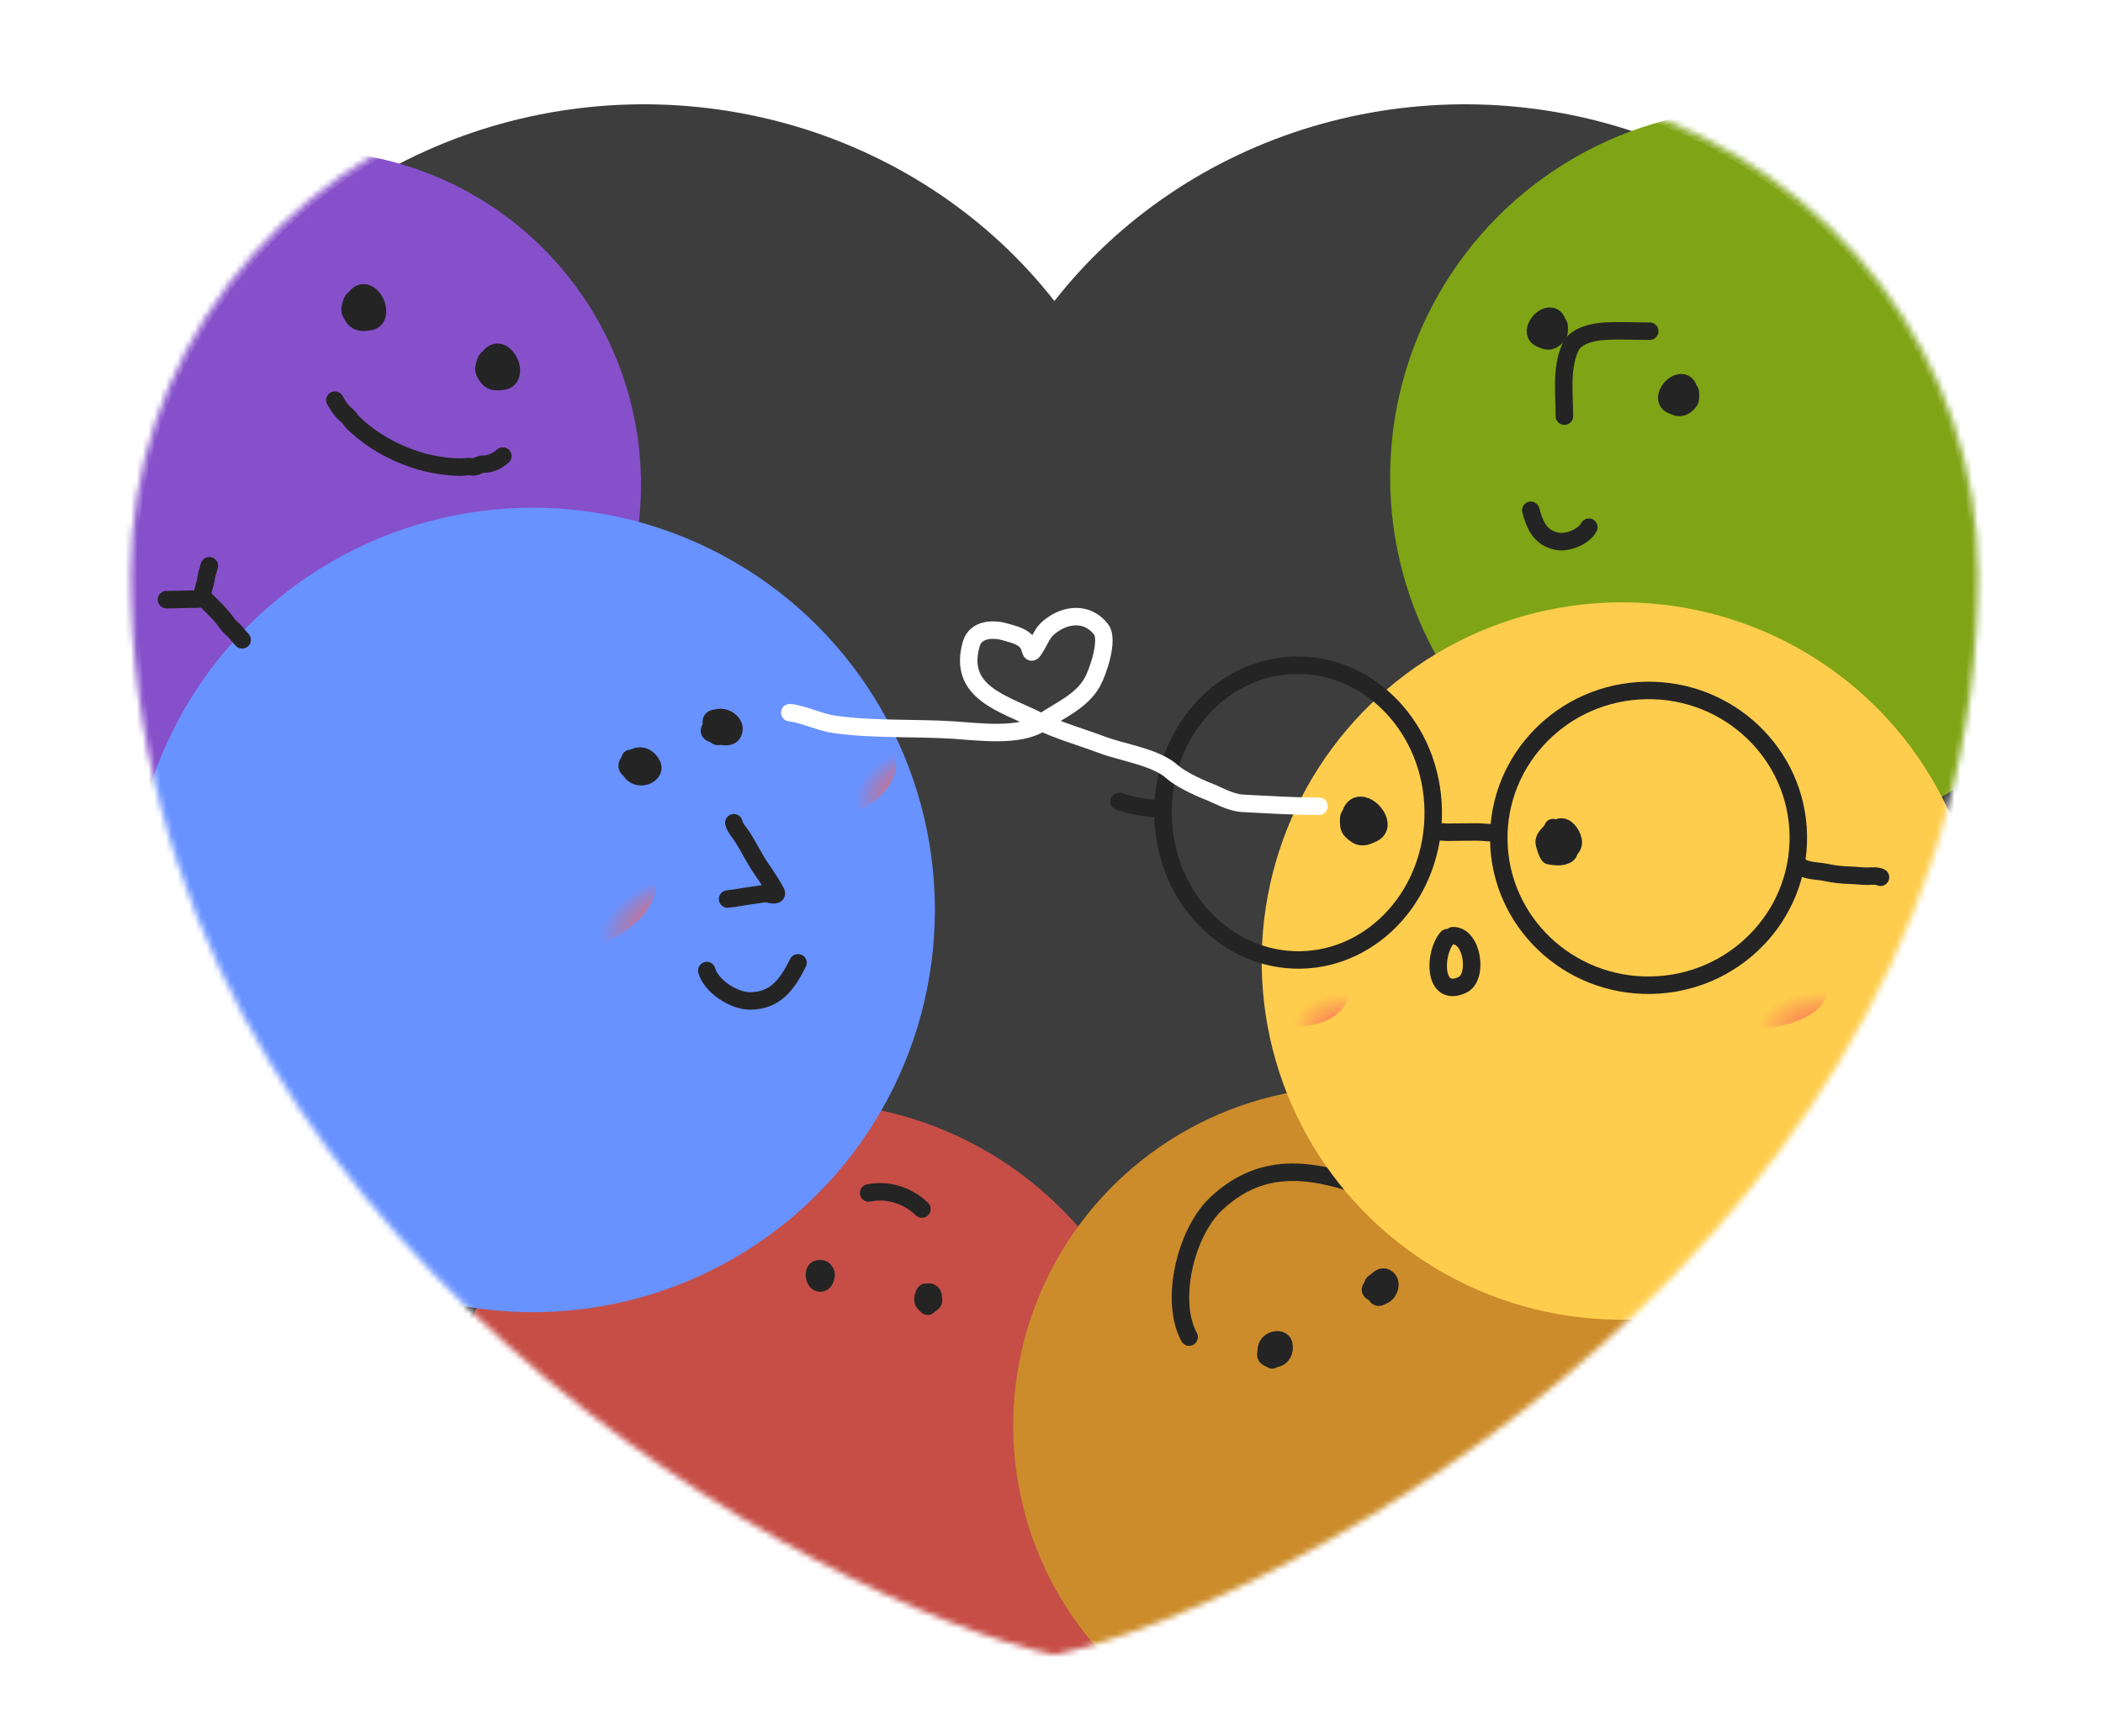 <svg width="361" height="298" viewBox="0 0 361 298" fill="none" xmlns="http://www.w3.org/2000/svg">
<mask id="mask0_2322_6226" style="mask-type:alpha" maskUnits="userSpaceOnUse" x="22" y="13" width="318" height="272">
<path fill-rule="evenodd" clip-rule="evenodd" d="M180.999 284.093C142.152 275.988 22.439 212.494 22.439 98.34C22.439 80.619 28.256 63.347 39.066 48.971C49.877 34.595 65.132 23.843 82.672 18.239C100.211 12.636 119.146 12.463 136.793 17.747C154.44 23.031 169.906 33.503 180.999 47.68C192.092 33.503 207.557 23.031 225.204 17.747C242.852 12.463 261.786 12.636 279.326 18.239C296.865 23.843 312.12 34.595 322.931 48.971C333.741 63.347 339.558 80.619 339.558 98.34C339.558 212.494 219.846 275.988 180.999 284.093Z" fill="#FFA19C"/>
</mask>
<g mask="url(#mask0_2322_6226)">
<g filter="url(#filter0_i_2322_6226)">
<path fill-rule="evenodd" clip-rule="evenodd" d="M180.999 284.093C142.152 275.988 22.439 212.494 22.439 98.34C22.439 80.619 28.256 63.347 39.066 48.971C49.877 34.595 65.132 23.843 82.672 18.239C100.211 12.636 119.146 12.463 136.793 17.747C154.44 23.031 169.906 33.503 180.999 47.68C192.092 33.503 207.557 23.031 225.204 17.747C242.852 12.463 261.786 12.636 279.326 18.239C296.865 23.843 312.12 34.595 322.931 48.971C333.741 63.347 339.558 80.619 339.558 98.34C339.558 212.494 219.846 275.988 180.999 284.093Z" fill="#3D3D3D"/>
</g>
<ellipse rx="63.245" ry="63.276" transform="matrix(-1 0 0 1 301.872 81.892)" fill="#7FA415"/>
<path d="M289.834 66.939C290.281 66.995 290.181 67.813 290.181 68.116C290.181 68.767 289.988 68.993 289.525 69.41C288.587 70.255 287.944 69.979 286.968 69.545C284.847 68.602 287.119 65.341 288.879 65.732C289.863 65.951 290.289 67.532 289.737 68.242C289.562 68.468 288.819 69.094 288.541 69.014C288.096 68.887 288.271 68.01 288.271 67.672C288.271 67.418 288.611 66.699 288.83 67.112C289.165 67.744 289.338 68.576 288.879 69.188C288.54 69.639 287.997 69.324 287.74 69.024C287.259 68.463 287.765 67.664 287.923 67.981" stroke="#242424" stroke-width="3" stroke-linecap="round"/>
<path d="M267.298 55.518C267.745 55.574 267.645 56.392 267.645 56.696C267.645 57.346 267.452 57.573 266.989 57.989C266.051 58.834 265.408 58.558 264.432 58.124C262.312 57.181 264.583 53.92 266.343 54.311C267.327 54.53 267.753 56.111 267.201 56.821C267.026 57.047 266.283 57.673 266.005 57.593C265.56 57.466 265.735 56.589 265.735 56.252C265.735 55.998 266.076 55.278 266.294 55.692C266.629 56.324 266.802 57.155 266.343 57.767C266.004 58.218 265.461 57.903 265.204 57.603C264.724 57.042 265.229 56.243 265.387 56.56" stroke="#242424" stroke-width="3" stroke-linecap="round"/>
<path d="M283.192 56.859C280.527 56.859 278.127 56.718 275.458 56.859C273.483 56.963 270.453 57.626 269.566 59.623C267.923 63.32 268.544 67.567 268.544 71.451" stroke="#242424" stroke-width="3" stroke-linecap="round"/>
<path d="M262.777 87.607C263.469 90.149 264.368 92.311 267.218 92.916C269.044 93.304 271.929 92.152 272.743 90.512" stroke="#242424" stroke-width="3" stroke-linecap="round"/>
<ellipse rx="62.406" ry="62.423" transform="matrix(0.978 0.21 -0.21 0.978 138.047 251.674)" fill="#C64E47"/>
<path d="M158.256 207.571C155.656 205.062 152.154 204.17 149.11 204.814" stroke="#242424" stroke-width="3" stroke-linecap="round"/>
<path d="M140.025 218.367C139.667 218.658 139.936 219.461 140.127 219.776C140.385 220.201 140.817 220.494 141.22 220.011C141.578 219.584 142.049 219.017 141.696 218.402C141.393 217.873 141.159 217.79 140.578 217.829C139.532 217.898 139.694 219.409 140.156 219.961C140.712 220.624 141.529 220.199 141.689 219.455" stroke="#242424" stroke-width="3" stroke-linecap="round"/>
<path d="M160.229 223.094C160.396 223.429 160.067 223.696 159.716 223.864C159.585 224.004 159.413 224.138 159.305 224.258C159.234 224.337 158.846 223.949 158.78 223.858C158.779 223.856 158.777 223.854 158.776 223.852C158.55 223.501 158.69 222.577 158.899 222.239C159.157 221.823 159.375 221.687 159.837 221.934C159.985 222.014 160.148 222.283 160.19 222.444C160.235 222.62 160.155 222.946 160.229 223.094Z" fill="#F76159"/>
<path d="M160.229 223.094C160.396 223.429 160.067 223.696 159.716 223.864C159.585 224.004 159.413 224.138 159.305 224.258C159.234 224.337 158.846 223.949 158.78 223.858C158.779 223.856 158.777 223.854 158.776 223.852C158.55 223.501 158.69 222.577 158.899 222.239C159.157 221.823 159.375 221.687 159.837 221.934C159.985 222.014 160.148 222.283 160.19 222.444C160.235 222.62 160.155 222.946 160.229 223.094Z" fill="black" fill-opacity="0.2"/>
<path d="M158.87 221.868C158.746 221.857 158.592 222.347 158.541 222.454C158.423 222.702 158.485 222.932 158.442 223.179C158.389 223.483 158.872 224.111 159.205 224.041C159.568 223.966 160.486 223.609 160.229 223.094C160.155 222.946 160.235 222.62 160.19 222.444C160.148 222.283 159.985 222.014 159.837 221.934C159.375 221.687 159.157 221.823 158.899 222.239C158.69 222.577 158.55 223.501 158.776 223.852C158.825 223.927 159.232 224.339 159.305 224.258C159.466 224.078 159.77 223.868 159.869 223.653C160.034 223.294 160.141 222.666 159.856 222.372" stroke="#242424" stroke-width="3" stroke-linecap="round"/>
<ellipse rx="57.284" ry="57.294" transform="matrix(0.951 0.309 -0.308 0.951 52.775 83.147)" fill="#8650CA"/>
<path d="M61.024 51.285C60.502 51.184 60.316 52.139 60.206 52.478C59.97 53.208 60.104 53.532 60.472 54.168C61.217 55.456 62.037 55.382 63.29 55.25C66.011 54.965 64.649 50.482 62.534 50.28C61.35 50.167 60.297 51.784 60.658 52.781C60.773 53.098 61.378 54.07 61.719 54.082C62.265 54.102 62.387 53.054 62.51 52.676C62.602 52.392 62.482 51.461 62.086 51.845C61.481 52.432 60.985 53.3 61.277 54.154C61.493 54.783 62.216 54.628 62.614 54.385C63.357 53.931 63.08 52.851 62.787 53.149" stroke="#242424" stroke-width="3" stroke-linecap="round"/>
<path d="M83.996 61.484C83.474 61.384 83.289 62.338 83.179 62.678C82.942 63.407 83.077 63.732 83.444 64.367C84.189 65.656 85.01 65.581 86.263 65.45C88.984 65.165 87.622 60.682 85.506 60.48C84.323 60.366 83.27 61.984 83.631 62.981C83.746 63.298 84.351 64.27 84.692 64.282C85.237 64.302 85.36 63.254 85.483 62.876C85.575 62.591 85.454 61.661 85.059 62.045C84.454 62.631 83.958 63.5 84.25 64.354C84.465 64.983 85.189 64.827 85.587 64.585C86.329 64.131 86.053 63.051 85.76 63.349" stroke="#242424" stroke-width="3" stroke-linecap="round"/>
<path d="M32.24 50.481C27.466 48.931 25.147 47.468 23.5 52.548C23.143 53.65 22.188 55.359 22.336 56.531C22.601 58.623 26.92 60.138 28.9 60.781" stroke="#242424" stroke-width="3" stroke-linecap="round"/>
<path d="M57.486 68.69C58.031 69.667 58.634 70.608 59.554 71.327C59.917 71.611 60.121 72.028 60.428 72.359C60.962 72.933 61.574 73.481 62.183 73.981C64.862 76.178 68.056 77.854 71.389 78.936C73.848 79.734 76.548 80.165 79.122 80.201C79.666 80.208 80.367 80.013 80.883 80.15C81.614 80.344 82.263 79.653 82.974 79.68C84.147 79.724 85.516 79.064 86.315 78.3" stroke="#242424" stroke-width="3" stroke-linecap="round"/>
<g filter="url(#filter1_d_2322_6226)">
<ellipse rx="58.255" ry="58.07" transform="matrix(-0.994 0.113 0.112 0.994 232.197 240.654)" fill="#CC8C2B"/>
</g>
<path d="M235.592 204.279C225.971 200.829 217.096 198.883 208.816 206.613C203.509 211.566 200.731 223.316 204.124 229.554" stroke="#242424" stroke-width="3" stroke-linecap="round"/>
<path d="M218.382 233.473C216.838 232.711 217.092 230.534 218.763 230.085C219.366 229.923 220.22 230.051 220.372 230.784C220.633 232.038 220.055 233.118 218.787 233.273C218.046 233.363 216.876 233.093 217.434 232.093C217.676 231.66 218.51 230.78 218.989 230.66C219.349 230.571 219.81 231.062 219.785 231.402C219.766 231.663 219.499 231.693 219.3 231.775" stroke="#242424" stroke-width="3" stroke-linecap="round"/>
<path d="M237.271 221.97C236.678 222.126 234.694 222.003 235.404 221.057C235.874 220.43 236.852 218.895 237.82 219.328C239.161 219.927 238.558 221.869 237.493 222.386C236.636 222.802 236.486 222.995 235.977 221.957C235.756 221.505 235.53 220.476 235.775 220.28C236.349 219.82 237.886 219.224 237.823 220.592C237.784 221.444 236.848 221.385 236.216 221.291C235.406 221.171 236.143 220.39 236.385 220.077" stroke="#242424" stroke-width="3" stroke-linecap="round"/>
<path d="M254.615 178.006C253.559 179.326 252.438 180.61 251.641 182.089C251.435 182.47 251.071 182.812 250.8 183.151C250.443 183.597 250.178 184.115 249.811 184.574" stroke="#242424" stroke-width="3" stroke-linecap="round"/>
<path d="M260.052 177.576C258.772 177.721 257.48 177.795 256.21 177.939C255.863 177.978 254.889 178.175 254.834 177.696C254.726 176.74 254.119 175.885 253.943 174.952C253.902 174.732 253.726 174.296 253.613 174.105C253.485 173.887 253.465 173.614 253.333 173.412" stroke="#242424" stroke-width="3" stroke-linecap="round"/>
<g filter="url(#filter2_ii_2322_6226)">
<ellipse cx="91.461" cy="156.222" rx="69.022" ry="69.056" fill="#6892FF"/>
</g>
<path d="M125.97 141.251C126.137 142.095 127.06 143.091 127.5 143.786C128.614 145.546 129.532 147.506 130.721 149.201C131.665 150.546 132.431 151.764 133.179 153.091C133.598 153.834 132.51 153.626 132.006 153.487C131.301 153.292 130.217 153.592 129.499 153.674C127.962 153.851 126.454 154.196 124.899 154.345" stroke="#242424" stroke-width="3" stroke-linecap="round"/>
<path d="M136.984 165.298C135.197 168.863 133.216 171.802 128.807 171.847C125.981 171.875 122.045 169.302 121.328 166.626" stroke="#242424" stroke-width="3" stroke-linecap="round"/>
<path d="M35.035 102.726C36.453 104.145 37.945 105.512 39.08 107.152C39.372 107.575 39.847 107.93 40.211 108.295C40.69 108.774 41.072 109.351 41.565 109.844" stroke="#242424" stroke-width="3" stroke-linecap="round"/>
<ellipse rx="12.652" ry="6.49" transform="matrix(0.919 -0.395 0.394 0.919 100.527 156.237)" fill="url(#paint0_radial_2322_6226)"/>
<ellipse rx="9.862" ry="6.49" transform="matrix(0.912 -0.41 0.41 0.912 144.472 133.373)" fill="url(#paint1_radial_2322_6226)"/>
<path d="M108.186 130.219C107.252 132.039 109.025 133.942 110.933 133.19C111.622 132.919 112.345 132.192 111.974 131.383C111.341 130 110.03 129.376 108.714 130.124C107.944 130.562 107.019 131.647 108.254 132.209C108.789 132.452 110.203 132.704 110.743 132.48C111.149 132.311 111.244 131.515 110.98 131.207C110.778 130.971 110.503 131.132 110.256 131.194" stroke="#242424" stroke-width="3" stroke-linecap="round"/>
<path d="M123.407 123.759C122.733 124.029 120.928 125.549 122.271 125.952C123.159 126.218 125.17 126.995 125.788 125.897C126.645 124.376 124.704 122.945 123.326 123.204C122.217 123.412 121.937 123.333 122.183 124.686C122.29 125.274 122.798 126.418 123.17 126.432C124.041 126.466 125.924 125.949 124.902 124.686C124.266 123.899 123.415 124.617 122.879 125.153C122.192 125.841 123.444 126.066 123.894 126.195" stroke="#242424" stroke-width="3" stroke-linecap="round"/>
<path d="M28.578 102.948C30.104 102.948 31.635 102.862 33.149 102.862C33.562 102.862 34.736 102.964 34.736 102.391C34.736 101.248 35.337 100.155 35.42 99.03C35.44 98.764 35.589 98.225 35.696 97.984C35.818 97.71 35.805 97.385 35.934 97.128" stroke="#242424" stroke-width="3" stroke-linecap="round"/>
<g filter="url(#filter3_dii_2322_6226)">
<ellipse rx="61.779" ry="61.572" transform="matrix(1 -0.017 0.016 1 278.369 160.989)" fill="#FFCD4D"/>
</g>
<path d="M246.026 139.117C246.258 153.21 235.944 164.596 223.248 164.809C210.552 165.022 199.87 153.988 199.638 139.896C199.407 125.803 209.72 114.416 222.416 114.203C235.112 113.99 245.794 125.024 246.026 139.117Z" stroke="#242424" stroke-width="3"/>
<path d="M308.698 143.41C308.928 157.363 297.625 168.905 283.405 169.144C269.185 169.382 257.509 158.226 257.28 144.273C257.05 130.319 268.353 118.777 282.573 118.539C296.793 118.3 308.469 129.457 308.698 143.41Z" stroke="#242424" stroke-width="3"/>
<path d="M246.389 142.832C247.376 142.815 247.458 142.813 248.443 142.88C250.661 142.832 251.776 142.861 253.429 142.833C254.31 142.818 255.152 142.968 256.061 142.953" stroke="#242424" stroke-width="3" stroke-linecap="round"/>
<path d="M308.641 148.432C309.897 149.641 311.797 149.424 313.423 149.78C314.74 150.069 316.209 150.236 317.552 150.261C318.58 150.28 319.582 150.447 320.585 150.43C321.345 150.417 322.151 150.299 322.808 150.612" stroke="#242424" stroke-width="3" stroke-linecap="round"/>
<path d="M198.968 138.798C196.617 138.837 194.28 138.276 192.103 137.593" stroke="#242424" stroke-width="3" stroke-linecap="round"/>
<path d="M231.943 139.859C231.376 139.939 231.52 140.973 231.526 141.357C231.54 142.181 231.791 142.464 232.387 142.981C233.598 144.031 234.409 143.668 235.641 143.098C238.317 141.858 235.361 137.778 233.133 138.31C231.885 138.609 231.377 140.619 232.093 141.507C232.321 141.789 233.278 142.566 233.63 142.459C234.194 142.288 233.953 141.181 233.946 140.754C233.94 140.433 233.492 139.529 233.223 140.057C232.811 140.864 232.608 141.921 233.205 142.686C233.644 143.25 234.328 142.84 234.648 142.454C235.248 141.734 234.589 140.733 234.394 141.138" stroke="#242424" stroke-width="3" stroke-linecap="round"/>
<path d="M266.583 142.081C266.343 142.927 265.061 143.546 265.078 144.576C265.085 144.994 265.693 146.901 266 146.932C266.772 147.01 268.58 147.385 269.035 146.441C269.377 145.73 269.029 144.388 268.599 143.808C266.842 141.441 264.779 144.889 266.434 146.485C267.003 147.033 268.805 147.183 269.255 146.438C269.814 145.513 269.402 144.379 268.705 143.574C268.135 142.914 267.693 142.702 266.71 143.081C265.188 143.669 265.924 144.533 266.639 145.479C267.165 146.175 268.46 146.395 269.187 145.999C270.388 145.343 270.254 144.118 269.468 142.962C267.955 140.737 266.151 142.663 266.186 144.838C266.204 145.924 268.295 146.013 269.064 146.001C270.011 145.985 269.693 144.392 269.482 143.793" stroke="#242424" stroke-width="3" stroke-linecap="round"/>
<ellipse rx="12.099" ry="6.183" transform="matrix(1 -0.017 0.016 1 301.463 170.351)" fill="url(#paint2_radial_2322_6226)"/>
<ellipse rx="9.203" ry="6.187" transform="matrix(0.998 0.064 -0.065 0.998 222.315 169.994)" fill="url(#paint3_radial_2322_6226)"/>
<path d="M248.435 160.981C246.066 163.692 246.009 171.416 251.024 169.094C253.809 167.805 252.782 160.581 249.411 160.638" stroke="#242424" stroke-width="3" stroke-linecap="round"/>
<path d="M135.578 122.351C137.993 122.619 140.645 123.995 143.218 124.359C149.932 125.311 156.888 124.912 163.656 125.336C167.835 125.597 175.061 126.63 178.768 124.08C181.835 121.971 185.647 120.457 187.523 117.078C188.446 115.416 190.4 109.84 189.001 108.04C186.906 105.345 183.646 105.34 181.027 107.008C178.832 108.405 179.016 109.164 177.513 111.527C176.881 112.521 176.967 111.494 176.621 110.802C175.857 109.273 174.189 108.993 172.745 108.542C170.788 107.93 167.515 107.804 166.723 110.578C164.343 118.912 172.259 120.754 178.238 123.745C181.587 125.421 185.624 126.535 189.168 127.874C192.683 129.203 198.438 129.98 201.213 132.505C202.488 133.664 205.578 135.159 207.236 135.797C209.194 136.55 211.144 137.8 213.37 137.917C217.817 138.151 221.982 138.419 226.419 138.419" stroke="white" stroke-width="3" stroke-linecap="round"/>
</g>
<path d="M180.605 47.988L180.999 48.491L181.392 47.988C192.42 33.895 207.797 23.481 225.348 18.226C242.899 12.971 261.73 13.143 279.173 18.716C296.617 24.289 311.785 34.98 322.531 49.271C333.277 63.562 339.058 80.729 339.058 98.34C339.058 155.227 309.232 199.514 274.512 230.612C239.844 261.665 200.36 279.509 180.999 283.582C161.638 279.509 122.153 261.665 87.485 230.612C52.765 199.514 22.939 155.227 22.939 98.34C22.939 80.729 28.72 63.562 39.466 49.271C50.213 34.98 65.38 24.289 82.824 18.716C100.267 13.143 119.099 12.971 136.649 18.226C154.2 23.481 169.577 33.895 180.605 47.988Z" stroke="url(#paint4_linear_2322_6226)"/>
<defs>
<filter id="filter0_i_2322_6226" x="22.439" y="13.907" width="317.119" height="274.187" filterUnits="userSpaceOnUse" color-interpolation-filters="sRGB">
<feFlood flood-opacity="0" result="BackgroundImageFix"/>
<feBlend mode="normal" in="SourceGraphic" in2="BackgroundImageFix" result="shape"/>
<feColorMatrix in="SourceAlpha" type="matrix" values="0 0 0 0 0 0 0 0 0 0 0 0 0 0 0 0 0 0 127 0" result="hardAlpha"/>
<feOffset dy="4"/>
<feGaussianBlur stdDeviation="10"/>
<feComposite in2="hardAlpha" operator="arithmetic" k2="-1" k3="1"/>
<feColorMatrix type="matrix" values="0 0 0 0 0 0 0 0 0 0 0 0 0 0 0 0 0 0 0.3 0"/>
<feBlend mode="normal" in2="shape" result="effect1_innerShadow_2322_6226"/>
</filter>
<filter id="filter1_d_2322_6226" x="153.942" y="166.573" width="156.51" height="156.162" filterUnits="userSpaceOnUse" color-interpolation-filters="sRGB">
<feFlood flood-opacity="0" result="BackgroundImageFix"/>
<feColorMatrix in="SourceAlpha" type="matrix" values="0 0 0 0 0 0 0 0 0 0 0 0 0 0 0 0 0 0 127 0" result="hardAlpha"/>
<feOffset dy="4"/>
<feGaussianBlur stdDeviation="10"/>
<feComposite in2="hardAlpha" operator="out"/>
<feColorMatrix type="matrix" values="0 0 0 0 0 0 0 0 0 0 0 0 0 0 0 0 0 0 0.25 0"/>
<feBlend mode="normal" in2="BackgroundImageFix" result="effect1_dropShadow_2322_6226"/>
<feBlend mode="normal" in="SourceGraphic" in2="effect1_dropShadow_2322_6226" result="shape"/>
</filter>
<filter id="filter2_ii_2322_6226" x="22.439" y="77.166" width="138.043" height="158.111" filterUnits="userSpaceOnUse" color-interpolation-filters="sRGB">
<feFlood flood-opacity="0" result="BackgroundImageFix"/>
<feBlend mode="normal" in="SourceGraphic" in2="BackgroundImageFix" result="shape"/>
<feColorMatrix in="SourceAlpha" type="matrix" values="0 0 0 0 0 0 0 0 0 0 0 0 0 0 0 0 0 0 127 0" result="hardAlpha"/>
<feOffset dy="10"/>
<feGaussianBlur stdDeviation="5"/>
<feComposite in2="hardAlpha" operator="arithmetic" k2="-1" k3="1"/>
<feColorMatrix type="matrix" values="0 0 0 0 1 0 0 0 0 1 0 0 0 0 1 0 0 0 0.1 0"/>
<feBlend mode="normal" in2="shape" result="effect1_innerShadow_2322_6226"/>
<feColorMatrix in="SourceAlpha" type="matrix" values="0 0 0 0 0 0 0 0 0 0 0 0 0 0 0 0 0 0 127 0" result="hardAlpha"/>
<feOffset dy="-10"/>
<feGaussianBlur stdDeviation="10"/>
<feComposite in2="hardAlpha" operator="arithmetic" k2="-1" k3="1"/>
<feColorMatrix type="matrix" values="0 0 0 0 0 0 0 0 0 0.22 0 0 0 0 1 0 0 0 0.3 0"/>
<feBlend mode="normal" in2="effect1_innerShadow_2322_6226" result="effect2_innerShadow_2322_6226"/>
</filter>
<filter id="filter3_dii_2322_6226" x="196.586" y="83.421" width="163.566" height="163.136" filterUnits="userSpaceOnUse" color-interpolation-filters="sRGB">
<feFlood flood-opacity="0" result="BackgroundImageFix"/>
<feColorMatrix in="SourceAlpha" type="matrix" values="0 0 0 0 0 0 0 0 0 0 0 0 0 0 0 0 0 0 127 0" result="hardAlpha"/>
<feOffset dy="4"/>
<feGaussianBlur stdDeviation="10"/>
<feComposite in2="hardAlpha" operator="out"/>
<feColorMatrix type="matrix" values="0 0 0 0 0 0 0 0 0 0 0 0 0 0 0 0 0 0 0.25 0"/>
<feBlend mode="normal" in2="BackgroundImageFix" result="effect1_dropShadow_2322_6226"/>
<feBlend mode="normal" in="SourceGraphic" in2="effect1_dropShadow_2322_6226" result="shape"/>
<feColorMatrix in="SourceAlpha" type="matrix" values="0 0 0 0 0 0 0 0 0 0 0 0 0 0 0 0 0 0 127 0" result="hardAlpha"/>
<feOffset dy="10"/>
<feGaussianBlur stdDeviation="5"/>
<feComposite in2="hardAlpha" operator="arithmetic" k2="-1" k3="1"/>
<feColorMatrix type="matrix" values="0 0 0 0 1 0 0 0 0 1 0 0 0 0 1 0 0 0 0.1 0"/>
<feBlend mode="normal" in2="shape" result="effect2_innerShadow_2322_6226"/>
<feColorMatrix in="SourceAlpha" type="matrix" values="0 0 0 0 0 0 0 0 0 0 0 0 0 0 0 0 0 0 127 0" result="hardAlpha"/>
<feOffset dy="-10"/>
<feGaussianBlur stdDeviation="5"/>
<feComposite in2="hardAlpha" operator="arithmetic" k2="-1" k3="1"/>
<feColorMatrix type="matrix" values="0 0 0 0 1 0 0 0 0 0.42 0 0 0 0 0 0 0 0 0.3 0"/>
<feBlend mode="normal" in2="effect2_innerShadow_2322_6226" result="effect3_innerShadow_2322_6226"/>
</filter>
<radialGradient id="paint0_radial_2322_6226" cx="0" cy="0" r="1" gradientUnits="userSpaceOnUse" gradientTransform="translate(12.652 6.49) rotate(90) scale(6.49 12.652)">
<stop stop-color="#F76159"/>
<stop offset="1" stop-color="#F76159" stop-opacity="0"/>
</radialGradient>
<radialGradient id="paint1_radial_2322_6226" cx="0" cy="0" r="1" gradientUnits="userSpaceOnUse" gradientTransform="translate(9.862 6.49) rotate(90) scale(6.49 9.862)">
<stop stop-color="#F76159"/>
<stop offset="1" stop-color="#F76159" stop-opacity="0"/>
</radialGradient>
<radialGradient id="paint2_radial_2322_6226" cx="0" cy="0" r="1" gradientUnits="userSpaceOnUse" gradientTransform="translate(12.099 6.183) rotate(90) scale(6.183 12.099)">
<stop stop-color="#F76159"/>
<stop offset="1" stop-color="#F76159" stop-opacity="0"/>
</radialGradient>
<radialGradient id="paint3_radial_2322_6226" cx="0" cy="0" r="1" gradientUnits="userSpaceOnUse" gradientTransform="translate(9.203 6.187) rotate(90) scale(6.187 9.203)">
<stop stop-color="#F76159"/>
<stop offset="1" stop-color="#F76159" stop-opacity="0"/>
</radialGradient>
<linearGradient id="paint4_linear_2322_6226" x1="180.999" y1="13.907" x2="180.999" y2="284.093" gradientUnits="userSpaceOnUse">
<stop stop-color="white" stop-opacity="0.1"/>
<stop offset="1" stop-color="white" stop-opacity="0"/>
</linearGradient>
</defs>
</svg>
